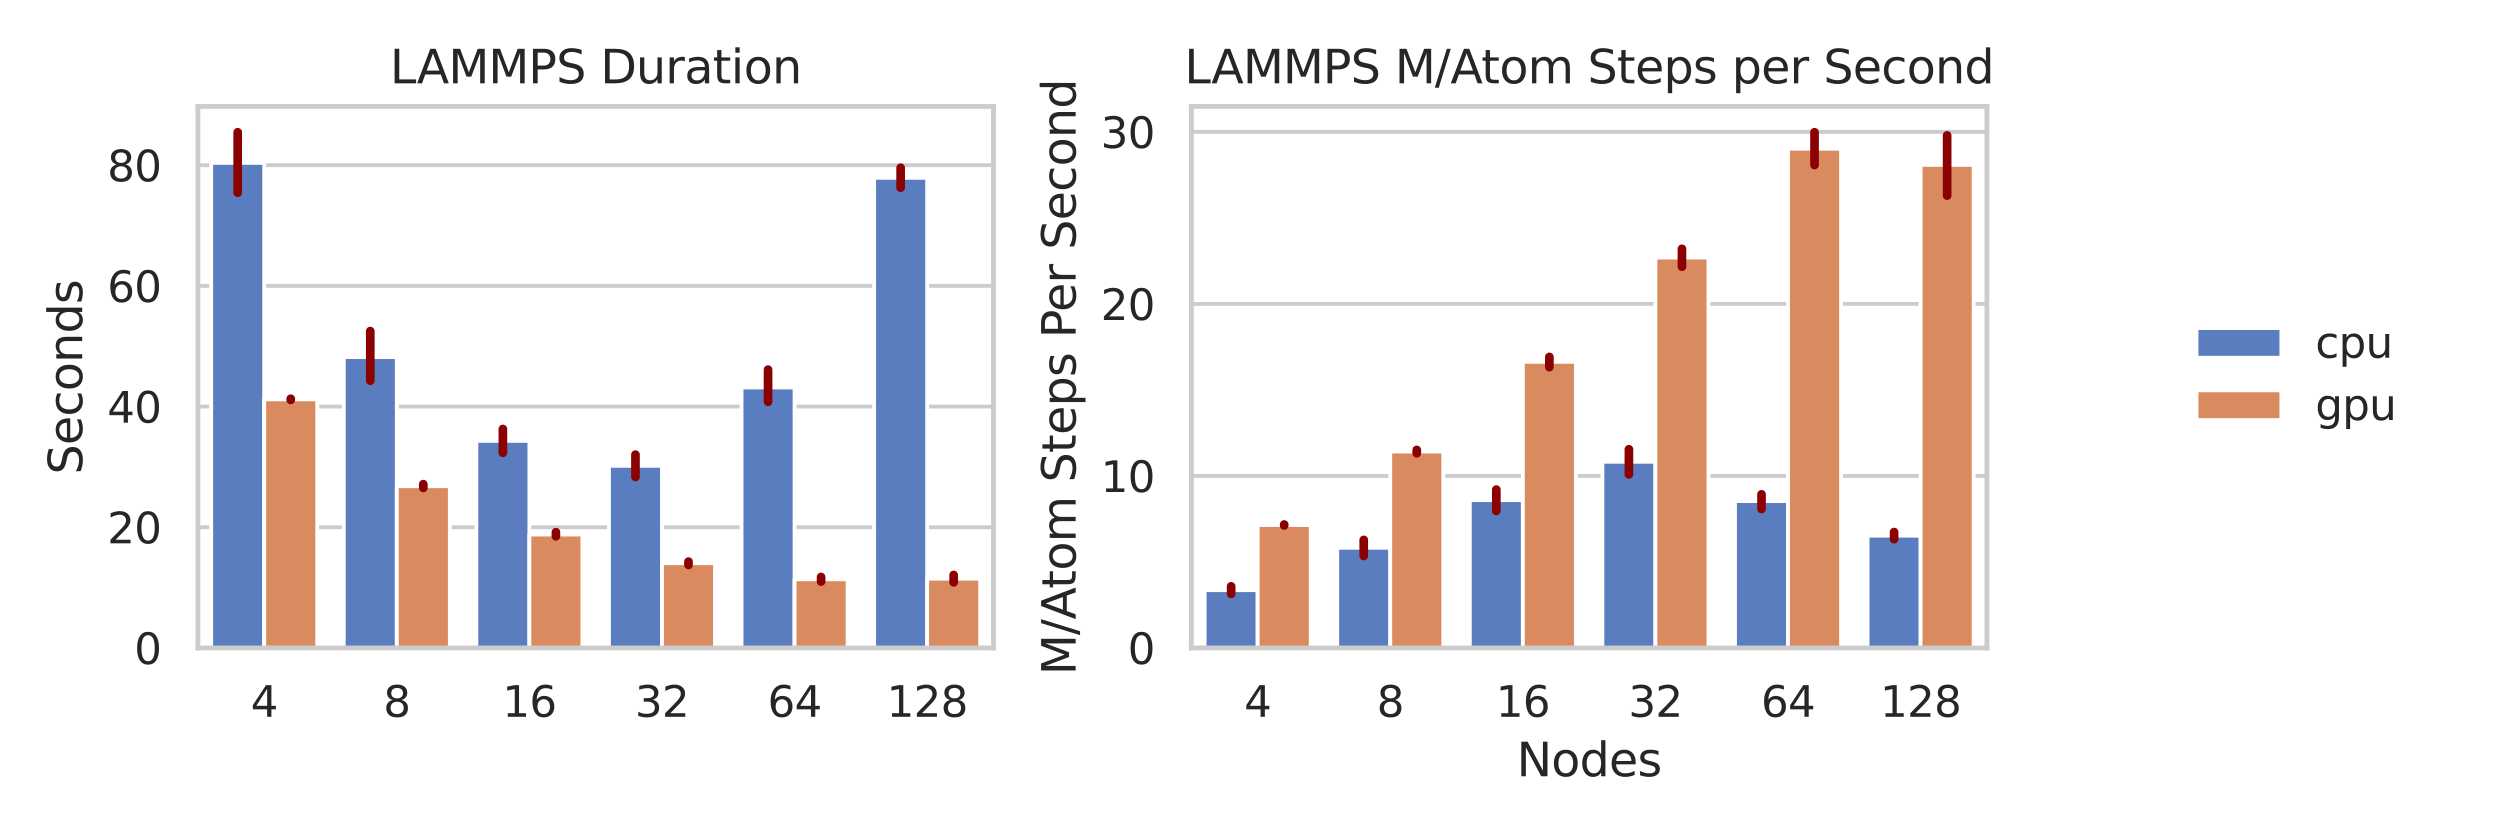 <?xml version="1.0" encoding="utf-8" standalone="no"?>
<!DOCTYPE svg PUBLIC "-//W3C//DTD SVG 1.1//EN"
  "http://www.w3.org/Graphics/SVG/1.1/DTD/svg11.dtd">
<svg xmlns:xlink="http://www.w3.org/1999/xlink" width="648pt" height="216pt" viewBox="0 0 648 216" xmlns="http://www.w3.org/2000/svg" version="1.1">
 <defs>
  <style type="text/css">*{stroke-linejoin: round; stroke-linecap: butt}</style>
 </defs>
 <g id="figure_1">
  <g id="patch_1">
   <path d="M 0 216 
L 648 216 
L 648 0 
L 0 0 
z
" style="fill: #ffffff"/>
  </g>
  <g id="axes_1">
   <g id="patch_2">
    <path d="M 51.3 167.94 
L 257.503 167.94 
L 257.503 27.6 
L 51.3 27.6 
z
" style="fill: #ffffff"/>
   </g>
   <g id="matplotlib.axis_1">
    <g id="xtick_1">
     <g id="text_1">
      <!-- 4 -->
      <g style="fill: #262626" transform="translate(64.984 185.798) scale(0.11 -0.11)">
       <defs>
        <path id="DejaVuSans-34" d="M 2419 4116 
L 825 1625 
L 2419 1625 
L 2419 4116 
z
M 2253 4666 
L 3047 4666 
L 3047 1625 
L 3713 1625 
L 3713 1100 
L 3047 1100 
L 3047 0 
L 2419 0 
L 2419 1100 
L 313 1100 
L 313 1709 
L 2253 4666 
z
" transform="scale(0.016)"/>
       </defs>
       <use xlink:href="#DejaVuSans-34"/>
      </g>
     </g>
    </g>
    <g id="xtick_2">
     <g id="text_2">
      <!-- 8 -->
      <g style="fill: #262626" transform="translate(99.351 185.798) scale(0.11 -0.11)">
       <defs>
        <path id="DejaVuSans-38" d="M 2034 2216 
Q 1584 2216 1326 1975 
Q 1069 1734 1069 1313 
Q 1069 891 1326 650 
Q 1584 409 2034 409 
Q 2484 409 2743 651 
Q 3003 894 3003 1313 
Q 3003 1734 2745 1975 
Q 2488 2216 2034 2216 
z
M 1403 2484 
Q 997 2584 770 2862 
Q 544 3141 544 3541 
Q 544 4100 942 4425 
Q 1341 4750 2034 4750 
Q 2731 4750 3128 4425 
Q 3525 4100 3525 3541 
Q 3525 3141 3298 2862 
Q 3072 2584 2669 2484 
Q 3125 2378 3379 2068 
Q 3634 1759 3634 1313 
Q 3634 634 3220 271 
Q 2806 -91 2034 -91 
Q 1263 -91 848 271 
Q 434 634 434 1313 
Q 434 1759 690 2068 
Q 947 2378 1403 2484 
z
M 1172 3481 
Q 1172 3119 1398 2916 
Q 1625 2713 2034 2713 
Q 2441 2713 2670 2916 
Q 2900 3119 2900 3481 
Q 2900 3844 2670 4047 
Q 2441 4250 2034 4250 
Q 1625 4250 1398 4047 
Q 1172 3844 1172 3481 
z
" transform="scale(0.016)"/>
       </defs>
       <use xlink:href="#DejaVuSans-38"/>
      </g>
     </g>
    </g>
    <g id="xtick_3">
     <g id="text_3">
      <!-- 16 -->
      <g style="fill: #262626" transform="translate(130.219 185.798) scale(0.11 -0.11)">
       <defs>
        <path id="DejaVuSans-31" d="M 794 531 
L 1825 531 
L 1825 4091 
L 703 3866 
L 703 4441 
L 1819 4666 
L 2450 4666 
L 2450 531 
L 3481 531 
L 3481 0 
L 794 0 
L 794 531 
z
" transform="scale(0.016)"/>
        <path id="DejaVuSans-36" d="M 2113 2584 
Q 1688 2584 1439 2293 
Q 1191 2003 1191 1497 
Q 1191 994 1439 701 
Q 1688 409 2113 409 
Q 2538 409 2786 701 
Q 3034 994 3034 1497 
Q 3034 2003 2786 2293 
Q 2538 2584 2113 2584 
z
M 3366 4563 
L 3366 3988 
Q 3128 4100 2886 4159 
Q 2644 4219 2406 4219 
Q 1781 4219 1451 3797 
Q 1122 3375 1075 2522 
Q 1259 2794 1537 2939 
Q 1816 3084 2150 3084 
Q 2853 3084 3261 2657 
Q 3669 2231 3669 1497 
Q 3669 778 3244 343 
Q 2819 -91 2113 -91 
Q 1303 -91 875 529 
Q 447 1150 447 2328 
Q 447 3434 972 4092 
Q 1497 4750 2381 4750 
Q 2619 4750 2861 4703 
Q 3103 4656 3366 4563 
z
" transform="scale(0.016)"/>
       </defs>
       <use xlink:href="#DejaVuSans-31"/>
       <use xlink:href="#DejaVuSans-36" x="63.623"/>
      </g>
     </g>
    </g>
    <g id="xtick_4">
     <g id="text_4">
      <!-- 32 -->
      <g style="fill: #262626" transform="translate(164.586 185.798) scale(0.11 -0.11)">
       <defs>
        <path id="DejaVuSans-33" d="M 2597 2516 
Q 3050 2419 3304 2112 
Q 3559 1806 3559 1356 
Q 3559 666 3084 287 
Q 2609 -91 1734 -91 
Q 1441 -91 1130 -33 
Q 819 25 488 141 
L 488 750 
Q 750 597 1062 519 
Q 1375 441 1716 441 
Q 2309 441 2620 675 
Q 2931 909 2931 1356 
Q 2931 1769 2642 2001 
Q 2353 2234 1838 2234 
L 1294 2234 
L 1294 2753 
L 1863 2753 
Q 2328 2753 2575 2939 
Q 2822 3125 2822 3475 
Q 2822 3834 2567 4026 
Q 2313 4219 1838 4219 
Q 1578 4219 1281 4162 
Q 984 4106 628 3988 
L 628 4550 
Q 988 4650 1302 4700 
Q 1616 4750 1894 4750 
Q 2613 4750 3031 4423 
Q 3450 4097 3450 3541 
Q 3450 3153 3228 2886 
Q 3006 2619 2597 2516 
z
" transform="scale(0.016)"/>
        <path id="DejaVuSans-32" d="M 1228 531 
L 3431 531 
L 3431 0 
L 469 0 
L 469 531 
Q 828 903 1448 1529 
Q 2069 2156 2228 2338 
Q 2531 2678 2651 2914 
Q 2772 3150 2772 3378 
Q 2772 3750 2511 3984 
Q 2250 4219 1831 4219 
Q 1534 4219 1204 4116 
Q 875 4013 500 3803 
L 500 4441 
Q 881 4594 1212 4672 
Q 1544 4750 1819 4750 
Q 2544 4750 2975 4387 
Q 3406 4025 3406 3419 
Q 3406 3131 3298 2873 
Q 3191 2616 2906 2266 
Q 2828 2175 2409 1742 
Q 1991 1309 1228 531 
z
" transform="scale(0.016)"/>
       </defs>
       <use xlink:href="#DejaVuSans-33"/>
       <use xlink:href="#DejaVuSans-32" x="63.623"/>
      </g>
     </g>
    </g>
    <g id="xtick_5">
     <g id="text_5">
      <!-- 64 -->
      <g style="fill: #262626" transform="translate(198.953 185.798) scale(0.11 -0.11)">
       <use xlink:href="#DejaVuSans-36"/>
       <use xlink:href="#DejaVuSans-34" x="63.623"/>
      </g>
     </g>
    </g>
    <g id="xtick_6">
     <g id="text_6">
      <!-- 128 -->
      <g style="fill: #262626" transform="translate(229.821 185.798) scale(0.11 -0.11)">
       <use xlink:href="#DejaVuSans-31"/>
       <use xlink:href="#DejaVuSans-32" x="63.623"/>
       <use xlink:href="#DejaVuSans-38" x="127.246"/>
      </g>
     </g>
    </g>
   </g>
   <g id="matplotlib.axis_2">
    <g id="ytick_1">
     <g id="line2d_1">
      <path d="M 51.3 167.94 
L 257.503 167.94 
" clip-path="url(#p3c65b8b278)" style="fill: none; stroke: #cccccc; stroke-linecap: round"/>
     </g>
     <g id="text_7">
      <!-- 0 -->
      <g style="fill: #262626" transform="translate(34.801 172.119) scale(0.11 -0.11)">
       <defs>
        <path id="DejaVuSans-30" d="M 2034 4250 
Q 1547 4250 1301 3770 
Q 1056 3291 1056 2328 
Q 1056 1369 1301 889 
Q 1547 409 2034 409 
Q 2525 409 2770 889 
Q 3016 1369 3016 2328 
Q 3016 3291 2770 3770 
Q 2525 4250 2034 4250 
z
M 2034 4750 
Q 2819 4750 3233 4129 
Q 3647 3509 3647 2328 
Q 3647 1150 3233 529 
Q 2819 -91 2034 -91 
Q 1250 -91 836 529 
Q 422 1150 422 2328 
Q 422 3509 836 4129 
Q 1250 4750 2034 4750 
z
" transform="scale(0.016)"/>
       </defs>
       <use xlink:href="#DejaVuSans-30"/>
      </g>
     </g>
    </g>
    <g id="ytick_2">
     <g id="line2d_2">
      <path d="M 51.3 136.66 
L 257.503 136.66 
" clip-path="url(#p3c65b8b278)" style="fill: none; stroke: #cccccc; stroke-linecap: round"/>
     </g>
     <g id="text_8">
      <!-- 20 -->
      <g style="fill: #262626" transform="translate(27.802 140.839) scale(0.11 -0.11)">
       <use xlink:href="#DejaVuSans-32"/>
       <use xlink:href="#DejaVuSans-30" x="63.623"/>
      </g>
     </g>
    </g>
    <g id="ytick_3">
     <g id="line2d_3">
      <path d="M 51.3 105.38 
L 257.503 105.38 
" clip-path="url(#p3c65b8b278)" style="fill: none; stroke: #cccccc; stroke-linecap: round"/>
     </g>
     <g id="text_9">
      <!-- 40 -->
      <g style="fill: #262626" transform="translate(27.802 109.559) scale(0.11 -0.11)">
       <use xlink:href="#DejaVuSans-34"/>
       <use xlink:href="#DejaVuSans-30" x="63.623"/>
      </g>
     </g>
    </g>
    <g id="ytick_4">
     <g id="line2d_4">
      <path d="M 51.3 74.099 
L 257.503 74.099 
" clip-path="url(#p3c65b8b278)" style="fill: none; stroke: #cccccc; stroke-linecap: round"/>
     </g>
     <g id="text_10">
      <!-- 60 -->
      <g style="fill: #262626" transform="translate(27.802 78.279) scale(0.11 -0.11)">
       <use xlink:href="#DejaVuSans-36"/>
       <use xlink:href="#DejaVuSans-30" x="63.623"/>
      </g>
     </g>
    </g>
    <g id="ytick_5">
     <g id="line2d_5">
      <path d="M 51.3 42.819 
L 257.503 42.819 
" clip-path="url(#p3c65b8b278)" style="fill: none; stroke: #cccccc; stroke-linecap: round"/>
     </g>
     <g id="text_11">
      <!-- 80 -->
      <g style="fill: #262626" transform="translate(27.802 46.998) scale(0.11 -0.11)">
       <use xlink:href="#DejaVuSans-38"/>
       <use xlink:href="#DejaVuSans-30" x="63.623"/>
      </g>
     </g>
    </g>
    <g id="text_12">
     <!-- Seconds -->
     <g style="fill: #262626" transform="translate(21.307 122.978) rotate(-90) scale(0.12 -0.12)">
      <defs>
       <path id="DejaVuSans-53" d="M 3425 4513 
L 3425 3897 
Q 3066 4069 2747 4153 
Q 2428 4238 2131 4238 
Q 1616 4238 1336 4038 
Q 1056 3838 1056 3469 
Q 1056 3159 1242 3001 
Q 1428 2844 1947 2747 
L 2328 2669 
Q 3034 2534 3370 2195 
Q 3706 1856 3706 1288 
Q 3706 609 3251 259 
Q 2797 -91 1919 -91 
Q 1588 -91 1214 -16 
Q 841 59 441 206 
L 441 856 
Q 825 641 1194 531 
Q 1563 422 1919 422 
Q 2459 422 2753 634 
Q 3047 847 3047 1241 
Q 3047 1584 2836 1778 
Q 2625 1972 2144 2069 
L 1759 2144 
Q 1053 2284 737 2584 
Q 422 2884 422 3419 
Q 422 4038 858 4394 
Q 1294 4750 2059 4750 
Q 2388 4750 2728 4690 
Q 3069 4631 3425 4513 
z
" transform="scale(0.016)"/>
       <path id="DejaVuSans-65" d="M 3597 1894 
L 3597 1613 
L 953 1613 
Q 991 1019 1311 708 
Q 1631 397 2203 397 
Q 2534 397 2845 478 
Q 3156 559 3463 722 
L 3463 178 
Q 3153 47 2828 -22 
Q 2503 -91 2169 -91 
Q 1331 -91 842 396 
Q 353 884 353 1716 
Q 353 2575 817 3079 
Q 1281 3584 2069 3584 
Q 2775 3584 3186 3129 
Q 3597 2675 3597 1894 
z
M 3022 2063 
Q 3016 2534 2758 2815 
Q 2500 3097 2075 3097 
Q 1594 3097 1305 2825 
Q 1016 2553 972 2059 
L 3022 2063 
z
" transform="scale(0.016)"/>
       <path id="DejaVuSans-63" d="M 3122 3366 
L 3122 2828 
Q 2878 2963 2633 3030 
Q 2388 3097 2138 3097 
Q 1578 3097 1268 2742 
Q 959 2388 959 1747 
Q 959 1106 1268 751 
Q 1578 397 2138 397 
Q 2388 397 2633 464 
Q 2878 531 3122 666 
L 3122 134 
Q 2881 22 2623 -34 
Q 2366 -91 2075 -91 
Q 1284 -91 818 406 
Q 353 903 353 1747 
Q 353 2603 823 3093 
Q 1294 3584 2113 3584 
Q 2378 3584 2631 3529 
Q 2884 3475 3122 3366 
z
" transform="scale(0.016)"/>
       <path id="DejaVuSans-6f" d="M 1959 3097 
Q 1497 3097 1228 2736 
Q 959 2375 959 1747 
Q 959 1119 1226 758 
Q 1494 397 1959 397 
Q 2419 397 2687 759 
Q 2956 1122 2956 1747 
Q 2956 2369 2687 2733 
Q 2419 3097 1959 3097 
z
M 1959 3584 
Q 2709 3584 3137 3096 
Q 3566 2609 3566 1747 
Q 3566 888 3137 398 
Q 2709 -91 1959 -91 
Q 1206 -91 779 398 
Q 353 888 353 1747 
Q 353 2609 779 3096 
Q 1206 3584 1959 3584 
z
" transform="scale(0.016)"/>
       <path id="DejaVuSans-6e" d="M 3513 2113 
L 3513 0 
L 2938 0 
L 2938 2094 
Q 2938 2591 2744 2837 
Q 2550 3084 2163 3084 
Q 1697 3084 1428 2787 
Q 1159 2491 1159 1978 
L 1159 0 
L 581 0 
L 581 3500 
L 1159 3500 
L 1159 2956 
Q 1366 3272 1645 3428 
Q 1925 3584 2291 3584 
Q 2894 3584 3203 3211 
Q 3513 2838 3513 2113 
z
" transform="scale(0.016)"/>
       <path id="DejaVuSans-64" d="M 2906 2969 
L 2906 4863 
L 3481 4863 
L 3481 0 
L 2906 0 
L 2906 525 
Q 2725 213 2448 61 
Q 2172 -91 1784 -91 
Q 1150 -91 751 415 
Q 353 922 353 1747 
Q 353 2572 751 3078 
Q 1150 3584 1784 3584 
Q 2172 3584 2448 3432 
Q 2725 3281 2906 2969 
z
M 947 1747 
Q 947 1113 1208 752 
Q 1469 391 1925 391 
Q 2381 391 2643 752 
Q 2906 1113 2906 1747 
Q 2906 2381 2643 2742 
Q 2381 3103 1925 3103 
Q 1469 3103 1208 2742 
Q 947 2381 947 1747 
z
" transform="scale(0.016)"/>
       <path id="DejaVuSans-73" d="M 2834 3397 
L 2834 2853 
Q 2591 2978 2328 3040 
Q 2066 3103 1784 3103 
Q 1356 3103 1142 2972 
Q 928 2841 928 2578 
Q 928 2378 1081 2264 
Q 1234 2150 1697 2047 
L 1894 2003 
Q 2506 1872 2764 1633 
Q 3022 1394 3022 966 
Q 3022 478 2636 193 
Q 2250 -91 1575 -91 
Q 1294 -91 989 -36 
Q 684 19 347 128 
L 347 722 
Q 666 556 975 473 
Q 1284 391 1588 391 
Q 1994 391 2212 530 
Q 2431 669 2431 922 
Q 2431 1156 2273 1281 
Q 2116 1406 1581 1522 
L 1381 1569 
Q 847 1681 609 1914 
Q 372 2147 372 2553 
Q 372 3047 722 3315 
Q 1072 3584 1716 3584 
Q 2034 3584 2315 3537 
Q 2597 3491 2834 3397 
z
" transform="scale(0.016)"/>
      </defs>
      <use xlink:href="#DejaVuSans-53"/>
      <use xlink:href="#DejaVuSans-65" x="63.477"/>
      <use xlink:href="#DejaVuSans-63" x="125"/>
      <use xlink:href="#DejaVuSans-6f" x="179.98"/>
      <use xlink:href="#DejaVuSans-6e" x="241.162"/>
      <use xlink:href="#DejaVuSans-64" x="304.541"/>
      <use xlink:href="#DejaVuSans-73" x="368.018"/>
     </g>
    </g>
   </g>
   <g id="patch_3">
    <path d="M 54.737 167.94 
L 68.484 167.94 
L 68.484 42.211 
L 54.737 42.211 
z
" clip-path="url(#p3c65b8b278)" style="fill: #597dbf; stroke: #ffffff; stroke-linejoin: miter"/>
   </g>
   <g id="patch_4">
    <path d="M 89.104 167.94 
L 102.851 167.94 
L 102.851 92.552 
L 89.104 92.552 
z
" clip-path="url(#p3c65b8b278)" style="fill: #597dbf; stroke: #ffffff; stroke-linejoin: miter"/>
   </g>
   <g id="patch_5">
    <path d="M 123.471 167.94 
L 137.218 167.94 
L 137.218 114.28 
L 123.471 114.28 
z
" clip-path="url(#p3c65b8b278)" style="fill: #597dbf; stroke: #ffffff; stroke-linejoin: miter"/>
   </g>
   <g id="patch_6">
    <path d="M 157.838 167.94 
L 171.585 167.94 
L 171.585 120.739 
L 157.838 120.739 
z
" clip-path="url(#p3c65b8b278)" style="fill: #597dbf; stroke: #ffffff; stroke-linejoin: miter"/>
   </g>
   <g id="patch_7">
    <path d="M 192.205 167.94 
L 205.952 167.94 
L 205.952 100.429 
L 192.205 100.429 
z
" clip-path="url(#p3c65b8b278)" style="fill: #597dbf; stroke: #ffffff; stroke-linejoin: miter"/>
   </g>
   <g id="patch_8">
    <path d="M 226.572 167.94 
L 240.319 167.94 
L 240.319 46.08 
L 226.572 46.08 
z
" clip-path="url(#p3c65b8b278)" style="fill: #597dbf; stroke: #ffffff; stroke-linejoin: miter"/>
   </g>
   <g id="patch_9">
    <path d="M 68.484 167.94 
L 82.23 167.94 
L 82.23 103.501 
L 68.484 103.501 
z
" clip-path="url(#p3c65b8b278)" style="fill: #d98b5f; stroke: #ffffff; stroke-linejoin: miter"/>
   </g>
   <g id="patch_10">
    <path d="M 102.851 167.94 
L 116.598 167.94 
L 116.598 126.024 
L 102.851 126.024 
z
" clip-path="url(#p3c65b8b278)" style="fill: #d98b5f; stroke: #ffffff; stroke-linejoin: miter"/>
   </g>
   <g id="patch_11">
    <path d="M 137.218 167.94 
L 150.965 167.94 
L 150.965 138.554 
L 137.218 138.554 
z
" clip-path="url(#p3c65b8b278)" style="fill: #d98b5f; stroke: #ffffff; stroke-linejoin: miter"/>
   </g>
   <g id="patch_12">
    <path d="M 171.585 167.94 
L 185.332 167.94 
L 185.332 145.982 
L 171.585 145.982 
z
" clip-path="url(#p3c65b8b278)" style="fill: #d98b5f; stroke: #ffffff; stroke-linejoin: miter"/>
   </g>
   <g id="patch_13">
    <path d="M 205.952 167.94 
L 219.699 167.94 
L 219.699 150.149 
L 205.952 150.149 
z
" clip-path="url(#p3c65b8b278)" style="fill: #d98b5f; stroke: #ffffff; stroke-linejoin: miter"/>
   </g>
   <g id="patch_14">
    <path d="M 240.319 167.94 
L 254.066 167.94 
L 254.066 149.985 
L 240.319 149.985 
z
" clip-path="url(#p3c65b8b278)" style="fill: #d98b5f; stroke: #ffffff; stroke-linejoin: miter"/>
   </g>
   <g id="patch_15">
    <path d="M 68.484 167.94 
L 68.484 167.94 
L 68.484 167.94 
L 68.484 167.94 
z
" clip-path="url(#p3c65b8b278)" style="fill: #597dbf; stroke: #ffffff; stroke-linejoin: miter"/>
   </g>
   <g id="patch_16">
    <path d="M 68.484 167.94 
L 68.484 167.94 
L 68.484 167.94 
L 68.484 167.94 
z
" clip-path="url(#p3c65b8b278)" style="fill: #d98b5f; stroke: #ffffff; stroke-linejoin: miter"/>
   </g>
   <g id="line2d_6">
    <path d="M 61.61 49.944 
L 61.61 34.283 
" clip-path="url(#p3c65b8b278)" style="fill: none; stroke: #8b0000; stroke-width: 2.25; stroke-linecap: round"/>
   </g>
   <g id="line2d_7">
    <path d="M 95.977 98.677 
L 95.977 85.822 
" clip-path="url(#p3c65b8b278)" style="fill: none; stroke: #8b0000; stroke-width: 2.25; stroke-linecap: round"/>
   </g>
   <g id="line2d_8">
    <path d="M 130.344 117.373 
L 130.344 111.197 
" clip-path="url(#p3c65b8b278)" style="fill: none; stroke: #8b0000; stroke-width: 2.25; stroke-linecap: round"/>
   </g>
   <g id="line2d_9">
    <path d="M 164.712 123.633 
L 164.712 117.84 
" clip-path="url(#p3c65b8b278)" style="fill: none; stroke: #8b0000; stroke-width: 2.25; stroke-linecap: round"/>
   </g>
   <g id="line2d_10">
    <path d="M 199.079 104.145 
L 199.079 95.805 
" clip-path="url(#p3c65b8b278)" style="fill: none; stroke: #8b0000; stroke-width: 2.25; stroke-linecap: round"/>
   </g>
   <g id="line2d_11">
    <path d="M 233.446 48.633 
L 233.446 43.476 
" clip-path="url(#p3c65b8b278)" style="fill: none; stroke: #8b0000; stroke-width: 2.25; stroke-linecap: round"/>
   </g>
   <g id="line2d_12">
    <path d="M 75.357 103.648 
L 75.357 103.354 
" clip-path="url(#p3c65b8b278)" style="fill: none; stroke: #8b0000; stroke-width: 2.25; stroke-linecap: round"/>
   </g>
   <g id="line2d_13">
    <path d="M 109.724 126.46 
L 109.724 125.495 
" clip-path="url(#p3c65b8b278)" style="fill: none; stroke: #8b0000; stroke-width: 2.25; stroke-linecap: round"/>
   </g>
   <g id="line2d_14">
    <path d="M 144.091 139.013 
L 144.091 137.949 
" clip-path="url(#p3c65b8b278)" style="fill: none; stroke: #8b0000; stroke-width: 2.25; stroke-linecap: round"/>
   </g>
   <g id="line2d_15">
    <path d="M 178.458 146.441 
L 178.458 145.571 
" clip-path="url(#p3c65b8b278)" style="fill: none; stroke: #8b0000; stroke-width: 2.25; stroke-linecap: round"/>
   </g>
   <g id="line2d_16">
    <path d="M 212.826 150.742 
L 212.826 149.556 
" clip-path="url(#p3c65b8b278)" style="fill: none; stroke: #8b0000; stroke-width: 2.25; stroke-linecap: round"/>
   </g>
   <g id="line2d_17">
    <path d="M 247.193 150.94 
L 247.193 149.029 
" clip-path="url(#p3c65b8b278)" style="fill: none; stroke: #8b0000; stroke-width: 2.25; stroke-linecap: round"/>
   </g>
   <g id="patch_17">
    <path d="M 51.3 167.94 
L 51.3 27.6 
" style="fill: none; stroke: #cccccc; stroke-width: 1.25; stroke-linejoin: miter; stroke-linecap: square"/>
   </g>
   <g id="patch_18">
    <path d="M 257.503 167.94 
L 257.503 27.6 
" style="fill: none; stroke: #cccccc; stroke-width: 1.25; stroke-linejoin: miter; stroke-linecap: square"/>
   </g>
   <g id="patch_19">
    <path d="M 51.3 167.94 
L 257.503 167.94 
" style="fill: none; stroke: #cccccc; stroke-width: 1.25; stroke-linejoin: miter; stroke-linecap: square"/>
   </g>
   <g id="patch_20">
    <path d="M 51.3 27.6 
L 257.503 27.6 
" style="fill: none; stroke: #cccccc; stroke-width: 1.25; stroke-linejoin: miter; stroke-linecap: square"/>
   </g>
   <g id="text_13">
    <!-- LAMMPS Duration -->
    <g style="fill: #262626" transform="translate(101.073 21.6) scale(0.12 -0.12)">
     <defs>
      <path id="DejaVuSans-4c" d="M 628 4666 
L 1259 4666 
L 1259 531 
L 3531 531 
L 3531 0 
L 628 0 
L 628 4666 
z
" transform="scale(0.016)"/>
      <path id="DejaVuSans-41" d="M 2188 4044 
L 1331 1722 
L 3047 1722 
L 2188 4044 
z
M 1831 4666 
L 2547 4666 
L 4325 0 
L 3669 0 
L 3244 1197 
L 1141 1197 
L 716 0 
L 50 0 
L 1831 4666 
z
" transform="scale(0.016)"/>
      <path id="DejaVuSans-4d" d="M 628 4666 
L 1569 4666 
L 2759 1491 
L 3956 4666 
L 4897 4666 
L 4897 0 
L 4281 0 
L 4281 4097 
L 3078 897 
L 2444 897 
L 1241 4097 
L 1241 0 
L 628 0 
L 628 4666 
z
" transform="scale(0.016)"/>
      <path id="DejaVuSans-50" d="M 1259 4147 
L 1259 2394 
L 2053 2394 
Q 2494 2394 2734 2622 
Q 2975 2850 2975 3272 
Q 2975 3691 2734 3919 
Q 2494 4147 2053 4147 
L 1259 4147 
z
M 628 4666 
L 2053 4666 
Q 2838 4666 3239 4311 
Q 3641 3956 3641 3272 
Q 3641 2581 3239 2228 
Q 2838 1875 2053 1875 
L 1259 1875 
L 1259 0 
L 628 0 
L 628 4666 
z
" transform="scale(0.016)"/>
      <path id="DejaVuSans-20" transform="scale(0.016)"/>
      <path id="DejaVuSans-44" d="M 1259 4147 
L 1259 519 
L 2022 519 
Q 2988 519 3436 956 
Q 3884 1394 3884 2338 
Q 3884 3275 3436 3711 
Q 2988 4147 2022 4147 
L 1259 4147 
z
M 628 4666 
L 1925 4666 
Q 3281 4666 3915 4102 
Q 4550 3538 4550 2338 
Q 4550 1131 3912 565 
Q 3275 0 1925 0 
L 628 0 
L 628 4666 
z
" transform="scale(0.016)"/>
      <path id="DejaVuSans-75" d="M 544 1381 
L 544 3500 
L 1119 3500 
L 1119 1403 
Q 1119 906 1312 657 
Q 1506 409 1894 409 
Q 2359 409 2629 706 
Q 2900 1003 2900 1516 
L 2900 3500 
L 3475 3500 
L 3475 0 
L 2900 0 
L 2900 538 
Q 2691 219 2414 64 
Q 2138 -91 1772 -91 
Q 1169 -91 856 284 
Q 544 659 544 1381 
z
M 1991 3584 
L 1991 3584 
z
" transform="scale(0.016)"/>
      <path id="DejaVuSans-72" d="M 2631 2963 
Q 2534 3019 2420 3045 
Q 2306 3072 2169 3072 
Q 1681 3072 1420 2755 
Q 1159 2438 1159 1844 
L 1159 0 
L 581 0 
L 581 3500 
L 1159 3500 
L 1159 2956 
Q 1341 3275 1631 3429 
Q 1922 3584 2338 3584 
Q 2397 3584 2469 3576 
Q 2541 3569 2628 3553 
L 2631 2963 
z
" transform="scale(0.016)"/>
      <path id="DejaVuSans-61" d="M 2194 1759 
Q 1497 1759 1228 1600 
Q 959 1441 959 1056 
Q 959 750 1161 570 
Q 1363 391 1709 391 
Q 2188 391 2477 730 
Q 2766 1069 2766 1631 
L 2766 1759 
L 2194 1759 
z
M 3341 1997 
L 3341 0 
L 2766 0 
L 2766 531 
Q 2569 213 2275 61 
Q 1981 -91 1556 -91 
Q 1019 -91 701 211 
Q 384 513 384 1019 
Q 384 1609 779 1909 
Q 1175 2209 1959 2209 
L 2766 2209 
L 2766 2266 
Q 2766 2663 2505 2880 
Q 2244 3097 1772 3097 
Q 1472 3097 1187 3025 
Q 903 2953 641 2809 
L 641 3341 
Q 956 3463 1253 3523 
Q 1550 3584 1831 3584 
Q 2591 3584 2966 3190 
Q 3341 2797 3341 1997 
z
" transform="scale(0.016)"/>
      <path id="DejaVuSans-74" d="M 1172 4494 
L 1172 3500 
L 2356 3500 
L 2356 3053 
L 1172 3053 
L 1172 1153 
Q 1172 725 1289 603 
Q 1406 481 1766 481 
L 2356 481 
L 2356 0 
L 1766 0 
Q 1100 0 847 248 
Q 594 497 594 1153 
L 594 3053 
L 172 3053 
L 172 3500 
L 594 3500 
L 594 4494 
L 1172 4494 
z
" transform="scale(0.016)"/>
      <path id="DejaVuSans-69" d="M 603 3500 
L 1178 3500 
L 1178 0 
L 603 0 
L 603 3500 
z
M 603 4863 
L 1178 4863 
L 1178 4134 
L 603 4134 
L 603 4863 
z
" transform="scale(0.016)"/>
     </defs>
     <use xlink:href="#DejaVuSans-4c"/>
     <use xlink:href="#DejaVuSans-41" x="57.963"/>
     <use xlink:href="#DejaVuSans-4d" x="126.371"/>
     <use xlink:href="#DejaVuSans-4d" x="212.65"/>
     <use xlink:href="#DejaVuSans-50" x="298.93"/>
     <use xlink:href="#DejaVuSans-53" x="359.232"/>
     <use xlink:href="#DejaVuSans-20" x="422.709"/>
     <use xlink:href="#DejaVuSans-44" x="454.496"/>
     <use xlink:href="#DejaVuSans-75" x="531.498"/>
     <use xlink:href="#DejaVuSans-72" x="594.877"/>
     <use xlink:href="#DejaVuSans-61" x="635.99"/>
     <use xlink:href="#DejaVuSans-74" x="697.27"/>
     <use xlink:href="#DejaVuSans-69" x="736.479"/>
     <use xlink:href="#DejaVuSans-6f" x="764.262"/>
     <use xlink:href="#DejaVuSans-6e" x="825.443"/>
    </g>
   </g>
  </g>
  <g id="axes_2">
   <g id="patch_21">
    <path d="M 308.803 167.94 
L 515.006 167.94 
L 515.006 27.6 
L 308.803 27.6 
z
" style="fill: #ffffff"/>
   </g>
   <g id="matplotlib.axis_3">
    <g id="xtick_7">
     <g id="text_14">
      <!-- 4 -->
      <g style="fill: #262626" transform="translate(322.487 185.798) scale(0.11 -0.11)">
       <use xlink:href="#DejaVuSans-34"/>
      </g>
     </g>
    </g>
    <g id="xtick_8">
     <g id="text_15">
      <!-- 8 -->
      <g style="fill: #262626" transform="translate(356.854 185.798) scale(0.11 -0.11)">
       <use xlink:href="#DejaVuSans-38"/>
      </g>
     </g>
    </g>
    <g id="xtick_9">
     <g id="text_16">
      <!-- 16 -->
      <g style="fill: #262626" transform="translate(387.722 185.798) scale(0.11 -0.11)">
       <use xlink:href="#DejaVuSans-31"/>
       <use xlink:href="#DejaVuSans-36" x="63.623"/>
      </g>
     </g>
    </g>
    <g id="xtick_10">
     <g id="text_17">
      <!-- 32 -->
      <g style="fill: #262626" transform="translate(422.089 185.798) scale(0.11 -0.11)">
       <use xlink:href="#DejaVuSans-33"/>
       <use xlink:href="#DejaVuSans-32" x="63.623"/>
      </g>
     </g>
    </g>
    <g id="xtick_11">
     <g id="text_18">
      <!-- 64 -->
      <g style="fill: #262626" transform="translate(456.456 185.798) scale(0.11 -0.11)">
       <use xlink:href="#DejaVuSans-36"/>
       <use xlink:href="#DejaVuSans-34" x="63.623"/>
      </g>
     </g>
    </g>
    <g id="xtick_12">
     <g id="text_19">
      <!-- 128 -->
      <g style="fill: #262626" transform="translate(487.324 185.798) scale(0.11 -0.11)">
       <use xlink:href="#DejaVuSans-31"/>
       <use xlink:href="#DejaVuSans-32" x="63.623"/>
       <use xlink:href="#DejaVuSans-38" x="127.246"/>
      </g>
     </g>
    </g>
    <g id="text_20">
     <!-- Nodes -->
     <g style="fill: #262626" transform="translate(393.118 201.204) scale(0.12 -0.12)">
      <defs>
       <path id="DejaVuSans-4e" d="M 628 4666 
L 1478 4666 
L 3547 763 
L 3547 4666 
L 4159 4666 
L 4159 0 
L 3309 0 
L 1241 3903 
L 1241 0 
L 628 0 
L 628 4666 
z
" transform="scale(0.016)"/>
      </defs>
      <use xlink:href="#DejaVuSans-4e"/>
      <use xlink:href="#DejaVuSans-6f" x="74.805"/>
      <use xlink:href="#DejaVuSans-64" x="135.986"/>
      <use xlink:href="#DejaVuSans-65" x="199.463"/>
      <use xlink:href="#DejaVuSans-73" x="260.986"/>
     </g>
    </g>
   </g>
   <g id="matplotlib.axis_4">
    <g id="ytick_6">
     <g id="line2d_18">
      <path d="M 308.803 167.94 
L 515.006 167.94 
" clip-path="url(#p876916fc3d)" style="fill: none; stroke: #cccccc; stroke-linecap: round"/>
     </g>
     <g id="text_21">
      <!-- 0 -->
      <g style="fill: #262626" transform="translate(292.304 172.119) scale(0.11 -0.11)">
       <use xlink:href="#DejaVuSans-30"/>
      </g>
     </g>
    </g>
    <g id="ytick_7">
     <g id="line2d_19">
      <path d="M 308.803 123.356 
L 515.006 123.356 
" clip-path="url(#p876916fc3d)" style="fill: none; stroke: #cccccc; stroke-linecap: round"/>
     </g>
     <g id="text_22">
      <!-- 10 -->
      <g style="fill: #262626" transform="translate(285.305 127.535) scale(0.11 -0.11)">
       <use xlink:href="#DejaVuSans-31"/>
       <use xlink:href="#DejaVuSans-30" x="63.623"/>
      </g>
     </g>
    </g>
    <g id="ytick_8">
     <g id="line2d_20">
      <path d="M 308.803 78.771 
L 515.006 78.771 
" clip-path="url(#p876916fc3d)" style="fill: none; stroke: #cccccc; stroke-linecap: round"/>
     </g>
     <g id="text_23">
      <!-- 20 -->
      <g style="fill: #262626" transform="translate(285.305 82.95) scale(0.11 -0.11)">
       <use xlink:href="#DejaVuSans-32"/>
       <use xlink:href="#DejaVuSans-30" x="63.623"/>
      </g>
     </g>
    </g>
    <g id="ytick_9">
     <g id="line2d_21">
      <path d="M 308.803 34.187 
L 515.006 34.187 
" clip-path="url(#p876916fc3d)" style="fill: none; stroke: #cccccc; stroke-linecap: round"/>
     </g>
     <g id="text_24">
      <!-- 30 -->
      <g style="fill: #262626" transform="translate(285.305 38.366) scale(0.11 -0.11)">
       <use xlink:href="#DejaVuSans-33"/>
       <use xlink:href="#DejaVuSans-30" x="63.623"/>
      </g>
     </g>
    </g>
    <g id="text_25">
     <!-- M/Atom Steps Per Second -->
     <g style="fill: #262626" transform="translate(278.81 174.985) rotate(-90) scale(0.12 -0.12)">
      <defs>
       <path id="DejaVuSans-2f" d="M 1625 4666 
L 2156 4666 
L 531 -594 
L 0 -594 
L 1625 4666 
z
" transform="scale(0.016)"/>
       <path id="DejaVuSans-6d" d="M 3328 2828 
Q 3544 3216 3844 3400 
Q 4144 3584 4550 3584 
Q 5097 3584 5394 3201 
Q 5691 2819 5691 2113 
L 5691 0 
L 5113 0 
L 5113 2094 
Q 5113 2597 4934 2840 
Q 4756 3084 4391 3084 
Q 3944 3084 3684 2787 
Q 3425 2491 3425 1978 
L 3425 0 
L 2847 0 
L 2847 2094 
Q 2847 2600 2669 2842 
Q 2491 3084 2119 3084 
Q 1678 3084 1418 2786 
Q 1159 2488 1159 1978 
L 1159 0 
L 581 0 
L 581 3500 
L 1159 3500 
L 1159 2956 
Q 1356 3278 1631 3431 
Q 1906 3584 2284 3584 
Q 2666 3584 2933 3390 
Q 3200 3197 3328 2828 
z
" transform="scale(0.016)"/>
       <path id="DejaVuSans-70" d="M 1159 525 
L 1159 -1331 
L 581 -1331 
L 581 3500 
L 1159 3500 
L 1159 2969 
Q 1341 3281 1617 3432 
Q 1894 3584 2278 3584 
Q 2916 3584 3314 3078 
Q 3713 2572 3713 1747 
Q 3713 922 3314 415 
Q 2916 -91 2278 -91 
Q 1894 -91 1617 61 
Q 1341 213 1159 525 
z
M 3116 1747 
Q 3116 2381 2855 2742 
Q 2594 3103 2138 3103 
Q 1681 3103 1420 2742 
Q 1159 2381 1159 1747 
Q 1159 1113 1420 752 
Q 1681 391 2138 391 
Q 2594 391 2855 752 
Q 3116 1113 3116 1747 
z
" transform="scale(0.016)"/>
      </defs>
      <use xlink:href="#DejaVuSans-4d"/>
      <use xlink:href="#DejaVuSans-2f" x="86.279"/>
      <use xlink:href="#DejaVuSans-41" x="119.971"/>
      <use xlink:href="#DejaVuSans-74" x="186.629"/>
      <use xlink:href="#DejaVuSans-6f" x="225.838"/>
      <use xlink:href="#DejaVuSans-6d" x="287.02"/>
      <use xlink:href="#DejaVuSans-20" x="384.432"/>
      <use xlink:href="#DejaVuSans-53" x="416.219"/>
      <use xlink:href="#DejaVuSans-74" x="479.695"/>
      <use xlink:href="#DejaVuSans-65" x="518.904"/>
      <use xlink:href="#DejaVuSans-70" x="580.428"/>
      <use xlink:href="#DejaVuSans-73" x="643.904"/>
      <use xlink:href="#DejaVuSans-20" x="696.004"/>
      <use xlink:href="#DejaVuSans-50" x="727.791"/>
      <use xlink:href="#DejaVuSans-65" x="784.469"/>
      <use xlink:href="#DejaVuSans-72" x="845.992"/>
      <use xlink:href="#DejaVuSans-20" x="887.105"/>
      <use xlink:href="#DejaVuSans-53" x="918.893"/>
      <use xlink:href="#DejaVuSans-65" x="982.369"/>
      <use xlink:href="#DejaVuSans-63" x="1043.893"/>
      <use xlink:href="#DejaVuSans-6f" x="1098.873"/>
      <use xlink:href="#DejaVuSans-6e" x="1160.055"/>
      <use xlink:href="#DejaVuSans-64" x="1223.434"/>
     </g>
    </g>
   </g>
   <g id="patch_22">
    <path d="M 312.24 167.94 
L 325.986 167.94 
L 325.986 152.963 
L 312.24 152.963 
z
" clip-path="url(#p876916fc3d)" style="fill: #597dbf; stroke: #ffffff; stroke-linejoin: miter"/>
   </g>
   <g id="patch_23">
    <path d="M 346.607 167.94 
L 360.354 167.94 
L 360.354 141.967 
L 346.607 141.967 
z
" clip-path="url(#p876916fc3d)" style="fill: #597dbf; stroke: #ffffff; stroke-linejoin: miter"/>
   </g>
   <g id="patch_24">
    <path d="M 380.974 167.94 
L 394.721 167.94 
L 394.721 129.632 
L 380.974 129.632 
z
" clip-path="url(#p876916fc3d)" style="fill: #597dbf; stroke: #ffffff; stroke-linejoin: miter"/>
   </g>
   <g id="patch_25">
    <path d="M 415.341 167.94 
L 429.088 167.94 
L 429.088 119.691 
L 415.341 119.691 
z
" clip-path="url(#p876916fc3d)" style="fill: #597dbf; stroke: #ffffff; stroke-linejoin: miter"/>
   </g>
   <g id="patch_26">
    <path d="M 449.708 167.94 
L 463.455 167.94 
L 463.455 129.882 
L 449.708 129.882 
z
" clip-path="url(#p876916fc3d)" style="fill: #597dbf; stroke: #ffffff; stroke-linejoin: miter"/>
   </g>
   <g id="patch_27">
    <path d="M 484.075 167.94 
L 497.822 167.94 
L 497.822 138.841 
L 484.075 138.841 
z
" clip-path="url(#p876916fc3d)" style="fill: #597dbf; stroke: #ffffff; stroke-linejoin: miter"/>
   </g>
   <g id="patch_28">
    <path d="M 325.986 167.94 
L 339.733 167.94 
L 339.733 136.075 
L 325.986 136.075 
z
" clip-path="url(#p876916fc3d)" style="fill: #d98b5f; stroke: #ffffff; stroke-linejoin: miter"/>
   </g>
   <g id="patch_29">
    <path d="M 360.354 167.94 
L 374.1 167.94 
L 374.1 117.036 
L 360.354 117.036 
z
" clip-path="url(#p876916fc3d)" style="fill: #d98b5f; stroke: #ffffff; stroke-linejoin: miter"/>
   </g>
   <g id="patch_30">
    <path d="M 394.721 167.94 
L 408.468 167.94 
L 408.468 93.776 
L 394.721 93.776 
z
" clip-path="url(#p876916fc3d)" style="fill: #d98b5f; stroke: #ffffff; stroke-linejoin: miter"/>
   </g>
   <g id="patch_31">
    <path d="M 429.088 167.94 
L 442.835 167.94 
L 442.835 66.753 
L 429.088 66.753 
z
" clip-path="url(#p876916fc3d)" style="fill: #d98b5f; stroke: #ffffff; stroke-linejoin: miter"/>
   </g>
   <g id="patch_32">
    <path d="M 463.455 167.94 
L 477.202 167.94 
L 477.202 38.558 
L 463.455 38.558 
z
" clip-path="url(#p876916fc3d)" style="fill: #d98b5f; stroke: #ffffff; stroke-linejoin: miter"/>
   </g>
   <g id="patch_33">
    <path d="M 497.822 167.94 
L 511.569 167.94 
L 511.569 42.735 
L 497.822 42.735 
z
" clip-path="url(#p876916fc3d)" style="fill: #d98b5f; stroke: #ffffff; stroke-linejoin: miter"/>
   </g>
   <g id="patch_34">
    <path d="M 325.986 167.94 
L 325.986 167.94 
L 325.986 167.94 
L 325.986 167.94 
z
" clip-path="url(#p876916fc3d)" style="fill: #597dbf; stroke: #ffffff; stroke-linejoin: miter"/>
   </g>
   <g id="patch_35">
    <path d="M 325.986 167.94 
L 325.986 167.94 
L 325.986 167.94 
L 325.986 167.94 
z
" clip-path="url(#p876916fc3d)" style="fill: #d98b5f; stroke: #ffffff; stroke-linejoin: miter"/>
   </g>
   <g id="line2d_22">
    <path d="M 319.113 153.933 
L 319.113 151.977 
" clip-path="url(#p876916fc3d)" style="fill: none; stroke: #8b0000; stroke-width: 2.25; stroke-linecap: round"/>
   </g>
   <g id="line2d_23">
    <path d="M 353.48 144.108 
L 353.48 139.945 
" clip-path="url(#p876916fc3d)" style="fill: none; stroke: #8b0000; stroke-width: 2.25; stroke-linecap: round"/>
   </g>
   <g id="line2d_24">
    <path d="M 387.847 132.416 
L 387.847 126.9 
" clip-path="url(#p876916fc3d)" style="fill: none; stroke: #8b0000; stroke-width: 2.25; stroke-linecap: round"/>
   </g>
   <g id="line2d_25">
    <path d="M 422.214 122.951 
L 422.214 116.451 
" clip-path="url(#p876916fc3d)" style="fill: none; stroke: #8b0000; stroke-width: 2.25; stroke-linecap: round"/>
   </g>
   <g id="line2d_26">
    <path d="M 456.582 131.926 
L 456.582 128.13 
" clip-path="url(#p876916fc3d)" style="fill: none; stroke: #8b0000; stroke-width: 2.25; stroke-linecap: round"/>
   </g>
   <g id="line2d_27">
    <path d="M 490.949 139.751 
L 490.949 137.91 
" clip-path="url(#p876916fc3d)" style="fill: none; stroke: #8b0000; stroke-width: 2.25; stroke-linecap: round"/>
   </g>
   <g id="line2d_28">
    <path d="M 332.86 136.193 
L 332.86 135.959 
" clip-path="url(#p876916fc3d)" style="fill: none; stroke: #8b0000; stroke-width: 2.25; stroke-linecap: round"/>
   </g>
   <g id="line2d_29">
    <path d="M 367.227 117.48 
L 367.227 116.621 
" clip-path="url(#p876916fc3d)" style="fill: none; stroke: #8b0000; stroke-width: 2.25; stroke-linecap: round"/>
   </g>
   <g id="line2d_30">
    <path d="M 401.594 95.153 
L 401.594 92.516 
" clip-path="url(#p876916fc3d)" style="fill: none; stroke: #8b0000; stroke-width: 2.25; stroke-linecap: round"/>
   </g>
   <g id="line2d_31">
    <path d="M 435.961 69.125 
L 435.961 64.498 
" clip-path="url(#p876916fc3d)" style="fill: none; stroke: #8b0000; stroke-width: 2.25; stroke-linecap: round"/>
   </g>
   <g id="line2d_32">
    <path d="M 470.328 42.774 
L 470.328 34.283 
" clip-path="url(#p876916fc3d)" style="fill: none; stroke: #8b0000; stroke-width: 2.25; stroke-linecap: round"/>
   </g>
   <g id="line2d_33">
    <path d="M 504.696 50.707 
L 504.696 35.088 
" clip-path="url(#p876916fc3d)" style="fill: none; stroke: #8b0000; stroke-width: 2.25; stroke-linecap: round"/>
   </g>
   <g id="patch_36">
    <path d="M 308.803 167.94 
L 308.803 27.6 
" style="fill: none; stroke: #cccccc; stroke-width: 1.25; stroke-linejoin: miter; stroke-linecap: square"/>
   </g>
   <g id="patch_37">
    <path d="M 515.006 167.94 
L 515.006 27.6 
" style="fill: none; stroke: #cccccc; stroke-width: 1.25; stroke-linejoin: miter; stroke-linecap: square"/>
   </g>
   <g id="patch_38">
    <path d="M 308.803 167.94 
L 515.006 167.94 
" style="fill: none; stroke: #cccccc; stroke-width: 1.25; stroke-linejoin: miter; stroke-linecap: square"/>
   </g>
   <g id="patch_39">
    <path d="M 308.803 27.6 
L 515.006 27.6 
" style="fill: none; stroke: #cccccc; stroke-width: 1.25; stroke-linejoin: miter; stroke-linecap: square"/>
   </g>
   <g id="text_26">
    <!-- LAMMPS M/Atom Steps per Second -->
    <g style="fill: #262626" transform="translate(307.01 21.6) scale(0.12 -0.12)">
     <use xlink:href="#DejaVuSans-4c"/>
     <use xlink:href="#DejaVuSans-41" x="57.963"/>
     <use xlink:href="#DejaVuSans-4d" x="126.371"/>
     <use xlink:href="#DejaVuSans-4d" x="212.65"/>
     <use xlink:href="#DejaVuSans-50" x="298.93"/>
     <use xlink:href="#DejaVuSans-53" x="359.232"/>
     <use xlink:href="#DejaVuSans-20" x="422.709"/>
     <use xlink:href="#DejaVuSans-4d" x="454.496"/>
     <use xlink:href="#DejaVuSans-2f" x="540.775"/>
     <use xlink:href="#DejaVuSans-41" x="574.467"/>
     <use xlink:href="#DejaVuSans-74" x="641.125"/>
     <use xlink:href="#DejaVuSans-6f" x="680.334"/>
     <use xlink:href="#DejaVuSans-6d" x="741.516"/>
     <use xlink:href="#DejaVuSans-20" x="838.928"/>
     <use xlink:href="#DejaVuSans-53" x="870.715"/>
     <use xlink:href="#DejaVuSans-74" x="934.191"/>
     <use xlink:href="#DejaVuSans-65" x="973.4"/>
     <use xlink:href="#DejaVuSans-70" x="1034.924"/>
     <use xlink:href="#DejaVuSans-73" x="1098.4"/>
     <use xlink:href="#DejaVuSans-20" x="1150.5"/>
     <use xlink:href="#DejaVuSans-70" x="1182.287"/>
     <use xlink:href="#DejaVuSans-65" x="1245.764"/>
     <use xlink:href="#DejaVuSans-72" x="1307.287"/>
     <use xlink:href="#DejaVuSans-20" x="1348.4"/>
     <use xlink:href="#DejaVuSans-53" x="1380.188"/>
     <use xlink:href="#DejaVuSans-65" x="1443.664"/>
     <use xlink:href="#DejaVuSans-63" x="1505.188"/>
     <use xlink:href="#DejaVuSans-6f" x="1560.168"/>
     <use xlink:href="#DejaVuSans-6e" x="1621.35"/>
     <use xlink:href="#DejaVuSans-64" x="1684.729"/>
    </g>
   </g>
  </g>
  <g id="axes_3">
   <g id="legend_1">
    <g id="patch_40">
     <path d="M 569.332 92.732 
L 591.332 92.732 
L 591.332 85.032 
L 569.332 85.032 
z
" style="fill: #597dbf; stroke: #ffffff; stroke-linejoin: miter"/>
    </g>
    <g id="text_27">
     <!-- cpu -->
     <g style="fill: #262626" transform="translate(600.132 92.732) scale(0.11 -0.11)">
      <use xlink:href="#DejaVuSans-63"/>
      <use xlink:href="#DejaVuSans-70" x="54.98"/>
      <use xlink:href="#DejaVuSans-75" x="118.457"/>
     </g>
    </g>
    <g id="patch_41">
     <path d="M 569.332 108.878 
L 591.332 108.878 
L 591.332 101.178 
L 569.332 101.178 
z
" style="fill: #d98b5f; stroke: #ffffff; stroke-linejoin: miter"/>
    </g>
    <g id="text_28">
     <!-- gpu -->
     <g style="fill: #262626" transform="translate(600.132 108.878) scale(0.11 -0.11)">
      <defs>
       <path id="DejaVuSans-67" d="M 2906 1791 
Q 2906 2416 2648 2759 
Q 2391 3103 1925 3103 
Q 1463 3103 1205 2759 
Q 947 2416 947 1791 
Q 947 1169 1205 825 
Q 1463 481 1925 481 
Q 2391 481 2648 825 
Q 2906 1169 2906 1791 
z
M 3481 434 
Q 3481 -459 3084 -895 
Q 2688 -1331 1869 -1331 
Q 1566 -1331 1297 -1286 
Q 1028 -1241 775 -1147 
L 775 -588 
Q 1028 -725 1275 -790 
Q 1522 -856 1778 -856 
Q 2344 -856 2625 -561 
Q 2906 -266 2906 331 
L 2906 616 
Q 2728 306 2450 153 
Q 2172 0 1784 0 
Q 1141 0 747 490 
Q 353 981 353 1791 
Q 353 2603 747 3093 
Q 1141 3584 1784 3584 
Q 2172 3584 2450 3431 
Q 2728 3278 2906 2969 
L 2906 3500 
L 3481 3500 
L 3481 434 
z
" transform="scale(0.016)"/>
      </defs>
      <use xlink:href="#DejaVuSans-67"/>
      <use xlink:href="#DejaVuSans-70" x="63.477"/>
      <use xlink:href="#DejaVuSans-75" x="126.953"/>
     </g>
    </g>
   </g>
  </g>
 </g>
 <defs>
  <clipPath id="p3c65b8b278">
   <rect x="51.3" y="27.6" width="206.203" height="140.34"/>
  </clipPath>
  <clipPath id="p876916fc3d">
   <rect x="308.803" y="27.6" width="206.203" height="140.34"/>
  </clipPath>
 </defs>
</svg>
